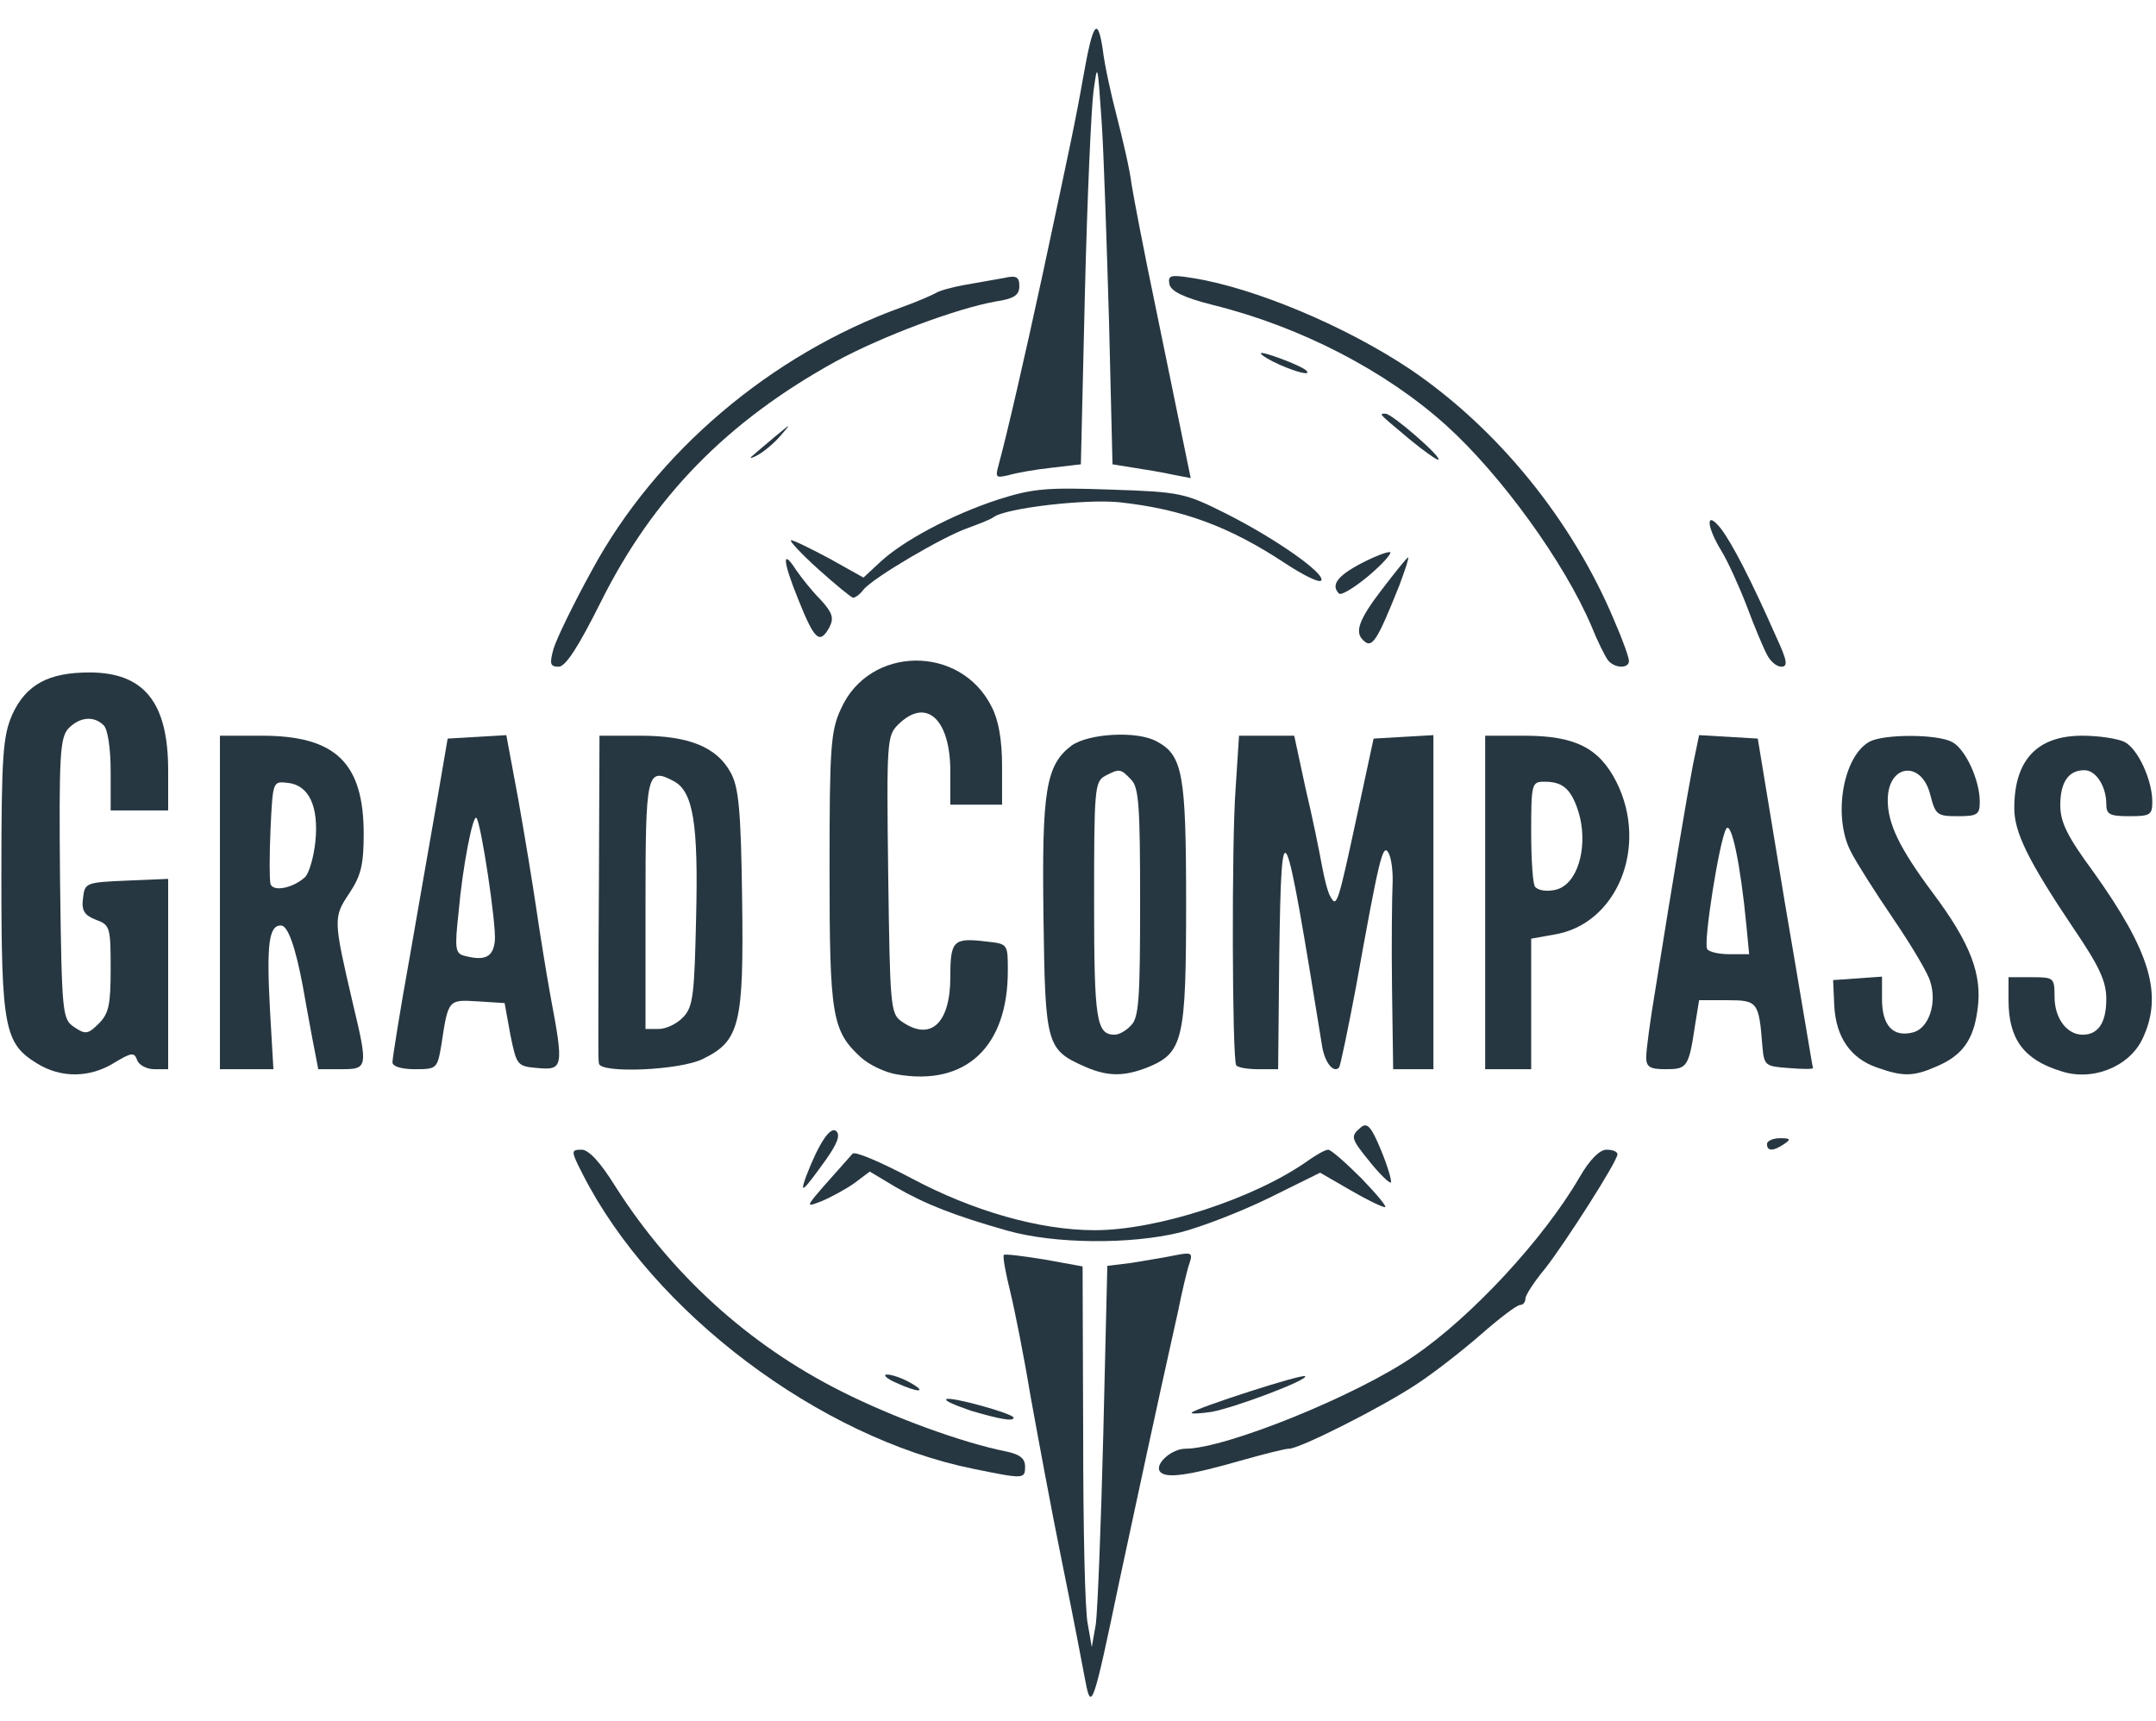 <svg width="566" height="452" xmlns="http://www.w3.org/2000/svg" xmlns:xlink="http://www.w3.org/1999/xlink" xml:space="preserve" overflow="hidden"><defs><clipPath id="clip0"><rect x="357" y="43" width="566" height="452"/></clipPath></defs><g clip-path="url(#clip0)" transform="translate(-357 -43)"><path d="M376.395 673.827C375.338 673.525 374.432 671.411 374.432 669.298L374.432 665.523 377.15 668.845C378.66 670.656 382.585 672.77 385.907 673.374L391.795 674.582 385.001 674.582C381.226 674.582 377.301 674.28 376.395 673.827Z" fill="#273741" transform="matrix(1 0 0 1 257.715 -111.077)"/><path d="M397.079 668.694C399.948 663.409 397.683 658.729 389.832 654.351 378.509 647.858 375.942 644.839 375.942 638.498 375.942 631.401 378.66 629.288 379.264 635.931 379.717 640.309 381.226 641.819 390.738 648.16 401.156 655.105 401.609 655.558 401.609 661.296 401.609 664.617 400.552 668.09 399.193 669.449 396.022 672.77 395.117 672.468 397.079 668.694Z" fill="#273741" transform="matrix(1 0 0 1 257.715 -111.077)"/><path d="M396.324 631.1C393.607 628.231 393.758 628.08 396.777 628.08 399.042 628.08 400.099 628.986 400.099 631.1 400.099 632.76 399.797 634.119 399.646 634.119 399.344 634.119 397.834 632.76 396.324 631.1Z" fill="#273741" transform="matrix(1 0 0 1 257.715 -111.077)"/><path d="M384.246 595.619C383.642 592.297 380.924 578.105 378.056 564.064 375.187 550.023 371.564 530.244 369.752 520.28 368.091 510.164 365.675 498.085 364.467 493.103 363.26 488.272 362.505 484.044 362.807 483.591 363.26 483.289 367.94 483.893 373.526 484.799L383.491 486.611 383.642 530.546C383.642 554.703 384.095 577.199 384.85 580.521L385.907 586.56 386.964 580.521C387.417 577.199 388.323 554.703 388.926 530.546L389.983 486.46 396.173 485.705C399.646 485.101 404.628 484.346 407.497 483.742 412.026 482.836 412.479 482.987 411.574 485.705 410.97 487.366 409.611 493.103 408.554 498.387 402.213 526.772 398.287 545.342 393.154 569.197 386.36 601.809 385.756 603.621 384.246 595.619Z" fill="#273741" transform="matrix(1 0 0 1 257.715 -111.077)"/><path d="M354.805 539.756C314.493 531.603 270.708 498.689 252.289 462.454 249.118 456.264 249.118 455.962 251.987 455.962 253.799 455.962 256.818 459.132 260.744 465.474 275.54 488.725 295.771 507.144 320.079 519.374 333.818 526.319 352.087 532.962 363.562 535.227 367.034 535.982 368.393 537.039 368.393 539.152 368.393 542.474 368.091 542.474 354.805 539.756Z" fill="#273741" transform="matrix(1 0 0 1 257.715 -111.077)"/><path d="M403.723 540.36C402.515 538.397 406.893 534.472 410.517 534.472 420.934 534.472 455.358 520.582 470.456 510.164 485.554 499.897 504.578 479.364 513.938 463.209 516.656 458.529 519.223 455.962 521.035 455.962 522.544 455.962 523.903 456.415 523.903 457.17 523.903 458.981 510.315 480.27 504.88 487.215 502.011 490.687 499.746 494.16 499.746 495.066 499.746 495.972 499.142 496.727 498.387 496.727 497.482 496.727 492.952 500.199 488.121 504.427 483.289 508.654 475.74 514.542 471.362 517.411 462.605 523.299 440.562 534.472 437.693 534.472 436.636 534.472 431.352 535.831 425.917 537.34 411.272 541.568 405.081 542.474 403.723 540.36Z" fill="#273741" transform="matrix(1 0 0 1 257.715 -111.077)"/><path d="M354.201 524.507C350.275 523.148 347.256 521.94 347.709 521.487 348.464 520.582 365.373 525.262 365.373 526.319 365.373 527.376 361.901 526.772 354.201 524.507Z" fill="#273741" transform="matrix(1 0 0 1 257.715 -111.077)"/><path d="M412.177 524.96C413.385 523.752 441.317 514.693 441.921 515.448 442.827 516.354 423.803 523.601 417.311 524.809 414.14 525.262 411.725 525.413 412.177 524.96Z" fill="#273741" transform="matrix(1 0 0 1 257.715 -111.077)"/><path d="M334.422 517.109C332.007 516.052 330.95 514.995 332.158 514.995 333.365 514.995 336.083 515.901 338.197 517.109 343.028 519.827 340.311 519.827 334.422 517.109Z" fill="#273741" transform="matrix(1 0 0 1 257.715 -111.077)"/><path d="M363.864 477.25C349.973 473.325 342.273 470.305 334.422 465.776L327.628 461.699 323.401 464.87C320.985 466.531 317.06 468.644 314.795 469.55 310.265 471.211 309.812 471.966 323.099 457.019 323.703 456.264 330.648 459.283 338.65 463.511 354.805 472.117 372.319 477.099 386.662 477.099 403.119 477.099 428.634 468.795 442.676 458.83 444.789 457.321 447.205 455.962 447.96 455.962 448.715 455.962 452.64 459.434 456.717 463.511 460.793 467.738 463.511 471.06 462.907 471.06 462.152 471.06 458.076 469.097 453.697 466.531L445.846 462.001 432.409 468.644C425.011 472.268 414.442 476.344 409.007 477.703 396.022 480.874 376.244 480.723 363.864 477.25Z" fill="#273741" transform="matrix(1 0 0 1 257.715 -111.077)"/><path d="M310.869 463.058C314.342 453.999 317.362 449.621 318.871 451.13 319.928 452.187 319.022 454.452 316.154 458.529 309.963 467.134 309.209 467.738 310.869 463.058Z" fill="#273741" transform="matrix(1 0 0 1 257.715 -111.077)"/><path d="M459.132 459.434C453.848 452.942 453.697 452.489 456.566 450.074 458.227 448.715 459.283 449.923 461.85 456.113 463.662 460.491 464.719 464.266 464.417 464.568 464.115 464.87 461.699 462.605 459.132 459.434Z" fill="#273741" transform="matrix(1 0 0 1 257.715 -111.077)"/><path d="M563.158 454.452C563.158 453.697 564.668 452.942 566.631 452.942 569.348 452.942 569.499 453.244 567.688 454.452 564.819 456.415 563.158 456.415 563.158 454.452Z" fill="#273741" transform="matrix(1 0 0 1 257.715 -111.077)"/><path d="M334.724 436.183C331.705 435.73 327.326 433.617 325.213 431.654 317.663 424.709 317.06 420.632 317.06 382.132 317.06 350.275 317.362 345.897 320.079 340.16 327.477 323.552 351.483 323.25 359.636 339.707 361.448 343.179 362.354 348.464 362.354 355.258L362.354 365.373 355.56 365.373 348.766 365.373 348.766 356.617C348.766 342.877 342.424 336.989 335.026 344.387 332.158 347.256 332.007 348.766 332.46 383.642 332.913 417.613 333.064 420.179 335.781 422.142 343.481 427.728 348.766 422.897 348.766 410.668 348.766 401.005 349.52 400.25 358.277 401.307 363.864 401.911 363.864 401.911 363.864 409.007 363.864 428.936 352.842 439.354 334.724 436.183Z" fill="#273741" transform="matrix(1 0 0 1 257.715 -111.077)"/><path d="M109.008 433.315C100.402 428.03 99.647 423.954 99.647 383.944 99.647 351.936 100.1 347.256 102.516 341.669 106.139 333.818 112.028 330.648 122.747 330.648 137.091 330.648 143.432 338.499 143.432 356.315L143.432 366.883 135.883 366.883 128.334 366.883 128.334 356.617C128.334 350.577 127.579 345.595 126.522 344.538 123.955 341.971 120.181 342.273 117.161 345.444 115.047 348.011 114.745 352.389 115.047 385.001 115.5 420.783 115.651 421.689 118.822 423.803 121.69 425.766 122.445 425.615 125.163 422.897 127.881 420.179 128.334 417.915 128.334 408.403 128.334 397.532 128.183 396.928 124.408 395.57 121.389 394.362 120.634 393.154 121.087 389.832 121.539 385.907 121.841 385.756 132.561 385.303L143.432 384.85 143.432 409.913 143.432 434.825 139.808 434.825C137.845 434.825 135.732 433.768 135.279 432.409 134.524 430.295 133.769 430.446 129.24 433.164 122.898 437.089 115.349 437.24 109.008 433.315Z" fill="#273741" transform="matrix(1 0 0 1 257.715 -111.077)"/><path d="M384.246 434.221C373.979 429.691 373.677 428.634 373.224 394.966 372.771 361.599 373.828 354.956 380.622 349.822 385.152 346.652 397.834 345.897 402.968 348.766 409.762 352.389 410.668 357.22 410.668 391.04 410.668 426.823 409.913 430.446 400.854 434.221 394.513 436.787 390.134 436.787 384.246 434.221ZM396.173 423.35C398.287 421.387 398.589 416.254 398.589 391.04 398.589 365.826 398.287 360.693 396.173 358.73 393.456 355.862 393.154 355.862 389.379 357.824 386.662 359.334 386.511 361.297 386.511 390.738 386.511 422.142 387.115 425.766 391.946 425.766 393.003 425.766 394.966 424.709 396.173 423.35Z" fill="#273741" transform="matrix(1 0 0 1 257.715 -111.077)"/><path d="M591.996 434.372C585.05 431.956 581.276 426.37 580.823 418.217L580.521 411.423 587.013 410.97 593.354 410.517 593.354 416.405C593.354 423.35 596.223 426.521 601.507 425.162 605.584 424.105 607.849 417.613 606.037 411.875 605.584 409.913 601.205 402.515 596.374 395.419 591.543 388.323 586.56 380.471 585.201 377.754 580.37 368.544 583.088 352.54 590.184 348.766 594.109 346.803 607.849 346.803 611.774 348.917 615.247 350.728 619.021 358.881 619.021 364.618 619.021 367.94 618.417 368.393 613.284 368.393 607.849 368.393 607.396 368.091 606.037 362.807 603.772 353.597 594.864 354.654 594.864 364.166 594.864 370.356 597.884 376.697 606.641 388.473 616.605 401.76 619.776 410.064 618.417 419.274 617.36 427.276 614.341 431.352 607.396 434.221 601.507 436.787 598.79 436.787 591.996 434.372Z" fill="#273741" transform="matrix(1 0 0 1 257.715 -111.077)"/><path d="M640.158 435.277C630.496 432.258 626.57 426.823 626.57 416.707L626.57 410.668 632.609 410.668C638.498 410.668 638.649 410.819 638.649 415.801 638.649 421.387 641.819 425.766 646.047 425.766 650.123 425.766 652.237 422.595 652.237 416.405 652.237 411.725 650.425 407.799 643.329 397.381 631.703 380.019 628.08 372.62 628.08 366.279 628.08 353.597 634.119 347.256 645.896 347.256 650.274 347.256 655.256 348.011 657.068 348.917 660.541 350.728 664.315 358.881 664.315 364.618 664.315 368.091 663.711 368.393 658.276 368.393 653.143 368.393 652.237 367.94 652.237 365.222 652.237 360.542 649.519 356.315 646.5 356.315 642.272 356.315 640.158 359.485 640.158 365.524 640.158 369.903 641.97 373.677 648.764 382.887 663.862 404.024 667.184 415.348 661.749 426.823 658.276 434.221 648.462 438.146 640.158 435.277Z" fill="#273741" transform="matrix(1 0 0 1 257.715 -111.077)"/><path d="M157.02 391.04 157.02 347.256 168.042 347.256C187.367 347.256 194.765 354.352 194.765 373.073 194.765 381.226 194.01 384.095 190.991 388.624 186.763 394.966 186.763 395.419 191.897 417.462 195.973 434.523 195.822 434.825 188.877 434.825L182.838 434.825 181.177 426.219C180.271 421.387 179.214 415.499 178.761 412.932 176.798 402.515 174.836 397.079 173.024 397.079 169.853 397.079 169.249 402.062 170.155 419.123L171.061 434.825 163.965 434.825 157.02 434.825 157.02 391.04ZM179.365 384.397C180.422 383.34 181.63 379.264 182.083 375.036 182.989 365.826 180.422 360.24 174.836 359.636 170.91 359.183 170.91 359.183 170.306 371.715 170.004 378.66 170.004 385.152 170.306 386.209 171.061 388.323 176.195 387.266 179.365 384.397Z" fill="#273741" transform="matrix(1 0 0 1 257.715 -111.077)"/><path d="M202.314 433.013C202.314 431.956 204.277 419.576 206.844 405.383 209.259 391.342 212.581 372.62 214.091 363.864L216.808 348.011 224.508 347.558 232.208 347.105 235.379 364.166C237.04 373.526 239.153 386.36 240.059 392.55 240.965 398.74 242.626 409.158 243.834 415.801 247.306 434.221 247.155 435.127 240.512 434.523 235.077 434.07 234.926 433.919 233.265 425.766L231.755 417.462 224.659 417.009C216.959 416.556 216.959 416.405 215.148 428.483 214.091 434.674 213.94 434.825 208.202 434.825 204.579 434.825 202.314 434.07 202.314 433.013ZM229.189 401.156C229.642 397.079 225.565 370.054 224.357 368.846 223.452 367.789 220.734 381.528 219.677 393.607 218.62 403.27 218.771 404.477 221.338 405.081 226.622 406.44 228.736 405.383 229.189 401.156Z" fill="#273741" transform="matrix(1 0 0 1 257.715 -111.077)"/><path d="M256.516 433.315C256.365 432.56 256.365 430.144 256.365 428.03 256.365 425.917 256.365 406.893 256.516 385.756L256.667 347.256 267.387 347.256C280.22 347.256 287.467 350.275 291.091 356.918 293.205 360.693 293.809 366.732 294.111 390.285 294.563 422.897 293.507 427.427 283.844 432.107 277.956 435.127 256.818 436.032 256.516 433.315ZM278.71 421.085C281.277 418.368 281.579 415.046 282.032 394.966 282.636 370.356 281.277 361.901 276.144 359.183 269.048 355.409 268.746 357.069 268.746 391.795L268.746 424.256 272.218 424.256C274.181 424.256 277.05 422.897 278.71 421.085Z" fill="#273741" transform="matrix(1 0 0 1 257.715 -111.077)"/><path d="M423.803 433.768C422.746 431.654 422.595 375.338 423.652 361.297L424.558 347.256 431.805 347.256 439.052 347.256 442.072 361.297C443.883 368.846 445.695 377.905 446.299 381.226 446.903 384.548 447.809 388.323 448.564 389.53 450.225 392.55 450.527 391.493 455.66 367.638L459.887 348.011 467.738 347.558 475.589 347.105 475.589 390.889 475.589 434.825 470.305 434.825 465.021 434.825 464.719 413.385C464.568 401.458 464.719 389.228 464.87 386.209 465.021 383.038 464.568 379.415 463.813 378.056 462.303 375.338 461.397 379.113 455.207 413.536 453.093 424.709 451.13 434.07 450.829 434.372 449.319 436.032 446.903 432.862 446.299 428.332 436.334 366.732 435.73 365.373 435.127 404.326L434.825 434.825 429.54 434.825C426.823 434.825 424.105 434.372 423.803 433.768Z" fill="#273741" transform="matrix(1 0 0 1 257.715 -111.077)"/><path d="M489.178 391.04 489.178 347.256 499.444 347.256C512.731 347.256 519.072 350.426 523.601 359.334 532.207 376.395 523.752 396.928 507.144 399.495L501.256 400.552 501.256 417.613 501.256 434.825 495.217 434.825 489.178 434.825 489.178 391.04ZM509.711 386.813C514.542 383.642 516.203 373.677 513.184 365.826 511.372 360.995 509.258 359.334 504.729 359.334 501.407 359.334 501.256 359.787 501.256 372.62 501.256 380.019 501.709 386.511 502.313 386.964 503.521 388.323 507.597 388.323 509.711 386.813Z" fill="#273741" transform="matrix(1 0 0 1 257.715 -111.077)"/><path d="M531.452 431.654C531.452 429.842 532.509 421.84 533.868 413.838 538.548 384.548 542.172 362.958 543.682 355.107L545.342 347.105 553.042 347.558 560.742 348.011 567.839 391.04C571.915 414.744 575.086 434.221 575.237 434.523 575.237 434.825 572.368 434.825 568.895 434.523 562.705 434.07 562.403 433.919 561.95 428.785 561.044 417.16 560.742 416.707 552.741 416.707L545.342 416.707 544.286 423.199C542.625 434.372 542.172 434.825 536.586 434.825 532.358 434.825 531.452 434.221 531.452 431.654ZM557.723 396.777C556.213 381.075 553.797 369.45 552.439 371.715 550.627 374.885 546.399 401.76 547.456 403.27 547.909 404.024 550.476 404.628 553.344 404.628L558.478 404.628 557.723 396.777Z" fill="#273741" transform="matrix(1 0 0 1 257.715 -111.077)"/><path d="M244.589 324.458C245.344 321.891 249.873 312.53 254.705 303.773 271.463 272.822 301.66 247.155 335.932 234.775 340.16 233.265 344.236 231.453 344.991 231.001 345.897 230.397 349.218 229.491 352.54 228.887 355.862 228.283 360.391 227.528 362.807 227.075 366.128 226.32 366.883 226.773 366.883 229.189 366.883 231.604 365.524 232.51 360.542 233.265 350.426 235.077 330.95 242.324 318.72 248.967 290.185 264.669 270.708 284.599 256.969 312.228 251.081 324.005 247.759 329.138 245.948 329.138 243.683 329.138 243.532 328.383 244.589 324.458Z" fill="#273741" transform="matrix(1 0 0 1 257.715 -111.077)"/><path d="M521.336 327.326C520.582 326.269 518.619 322.344 517.109 318.569 510.013 301.811 493.405 278.861 479.062 265.877 463.209 251.534 440.864 239.908 417.764 234.171 409.913 232.208 406.742 230.548 406.289 228.736 405.836 226.32 406.591 226.169 412.328 227.075 428.634 229.642 452.64 239.757 469.55 251.081 492.499 266.632 512.127 290.789 523.148 317.211 525.262 322.042 526.923 326.722 526.923 327.628 526.923 329.742 522.997 329.591 521.336 327.326Z" fill="#273741" transform="matrix(1 0 0 1 257.715 -111.077)"/><path d="M563.158 325.967C562.252 324.307 559.837 318.569 557.874 313.285 555.911 308.152 552.892 301.509 551.231 298.791 547.154 292.148 547.003 287.769 551.08 292.903 553.948 296.677 558.78 305.887 565.574 321.287 568.443 327.477 568.745 329.138 566.933 329.138 565.725 329.138 564.064 327.779 563.158 325.967Z" fill="#273741" transform="matrix(1 0 0 1 257.715 -111.077)"/><path d="M457.019 322.042C454.905 319.928 456.113 316.607 462.152 308.756 465.625 304.226 468.644 300.452 468.946 300.452 469.248 300.452 468.191 303.622 466.681 307.699 460.642 322.797 459.434 324.609 457.019 322.042Z" fill="#273741" transform="matrix(1 0 0 1 257.715 -111.077)"/><path d="M308.907 311.624C304.679 301.207 304.528 297.885 308.303 303.773 309.662 305.736 312.379 309.209 314.644 311.473 317.814 314.946 318.267 316.305 317.06 318.72 314.493 323.401 313.134 322.193 308.907 311.624Z" fill="#273741" transform="matrix(1 0 0 1 257.715 -111.077)"/><path d="M314.04 303.471C309.511 299.395 306.34 295.922 306.944 295.922 307.699 295.922 312.228 298.187 317.06 300.754L325.967 305.736 330.195 301.811C336.234 296.073 349.369 289.128 361.448 285.203 370.507 282.334 374.13 282.032 390.889 282.636 409.309 283.24 410.366 283.542 421.236 288.977 434.372 295.62 447.205 304.679 446.148 306.491 445.695 307.246 441.468 305.132 436.636 301.961 421.991 292.299 409.762 287.769 393.154 285.958 384.397 285.052 363.26 287.467 360.089 289.883 359.334 290.487 356.164 291.695 353.295 292.752 347.105 294.865 328.534 305.736 325.967 308.907 325.062 310.114 323.854 311.02 323.25 311.02 322.797 311.02 318.569 307.548 314.04 303.471Z" fill="#273741" transform="matrix(1 0 0 1 257.715 -111.077)"/><path d="M450.829 309.963C448.564 307.699 450.376 305.283 456.717 301.961 460.491 299.999 463.813 298.791 464.266 299.093 464.568 299.546 462.001 302.414 458.378 305.434 454.754 308.454 451.432 310.416 450.829 309.963Z" fill="#273741" transform="matrix(1 0 0 1 257.715 -111.077)"/><path d="M361.448 276.144C363.562 268.444 368.393 247.457 372.922 226.471 380.471 191.142 381.679 185.555 383.642 174.383 386.209 159.889 387.417 158.228 388.775 166.985 389.228 171.061 391.04 179.214 392.55 184.951 394.06 190.84 395.872 198.54 396.324 202.314 396.928 206.089 399.646 220.281 402.515 234.02 405.383 247.759 408.554 263.612 409.762 269.35L411.875 279.616 407.195 278.71C404.477 278.107 399.948 277.352 396.928 276.899L391.342 275.993 390.436 238.701C389.832 218.318 389.077 194.463 388.473 185.706 387.417 170.608 387.417 170.306 386.36 178.006 385.756 182.536 384.699 206.391 384.095 231.152L383.038 275.993 375.338 276.899C371.111 277.352 365.977 278.258 364.015 278.861 360.693 279.616 360.542 279.465 361.448 276.144Z" fill="#273741" transform="matrix(1 0 0 1 257.715 -111.077)"/><path d="M296.677 273.879C297.583 273.124 300.15 270.859 302.716 268.746 307.095 265.122 307.095 265.122 304.226 268.444 302.565 270.407 299.848 272.671 298.187 273.577 296.526 274.483 295.922 274.483 296.677 273.879Z" fill="#273741" transform="matrix(1 0 0 1 257.715 -111.077)"/><path d="M469.248 269.35C460.944 262.405 461.246 262.707 463.058 262.707 464.719 262.707 478.458 274.634 476.797 274.785 476.344 274.785 472.872 272.369 469.248 269.35Z" fill="#273741" transform="matrix(1 0 0 1 257.715 -111.077)"/><path d="M435.277 249.873C432.56 248.665 430.295 247.306 430.295 246.854 430.295 246.099 440.864 250.024 442.223 251.383 443.581 252.742 440.109 251.987 435.277 249.873Z" fill="#273741" transform="matrix(1 0 0 1 257.715 -111.077)"/><path d="M366.128 139.053C365.675 138.751 365.977 137.694 366.883 136.789 369.148 133.92 369.148 92.551 366.883 89.834 365.222 87.871 365.675 87.569 369.45 87.569 373.073 87.569 375.187 89.381 382.736 99.194 395.721 115.651 408.101 129.994 408.856 129.089 409.309 128.636 409.762 120.785 410.064 111.424 410.517 98.288 410.064 93.608 408.252 91.041 406.138 87.569 406.138 87.569 412.177 87.569L418.368 87.569 415.348 91.494C412.479 95.118 412.177 97.534 412.177 117.916 412.177 130.296 411.574 140.412 410.97 140.412 410.215 140.412 401.609 130.296 391.644 117.765 381.83 105.385 373.224 95.118 372.62 95.118 371.866 95.118 371.413 102.516 371.413 111.575 371.413 120.634 370.96 129.089 370.507 130.447 369.903 131.806 371.262 134.222 373.828 136.638L378.056 140.563 372.469 140.11C369.299 139.959 366.43 139.506 366.128 139.053Z" fill="#273741" transform="matrix(1 0 0 1 257.715 -111.077)"/></g></svg>